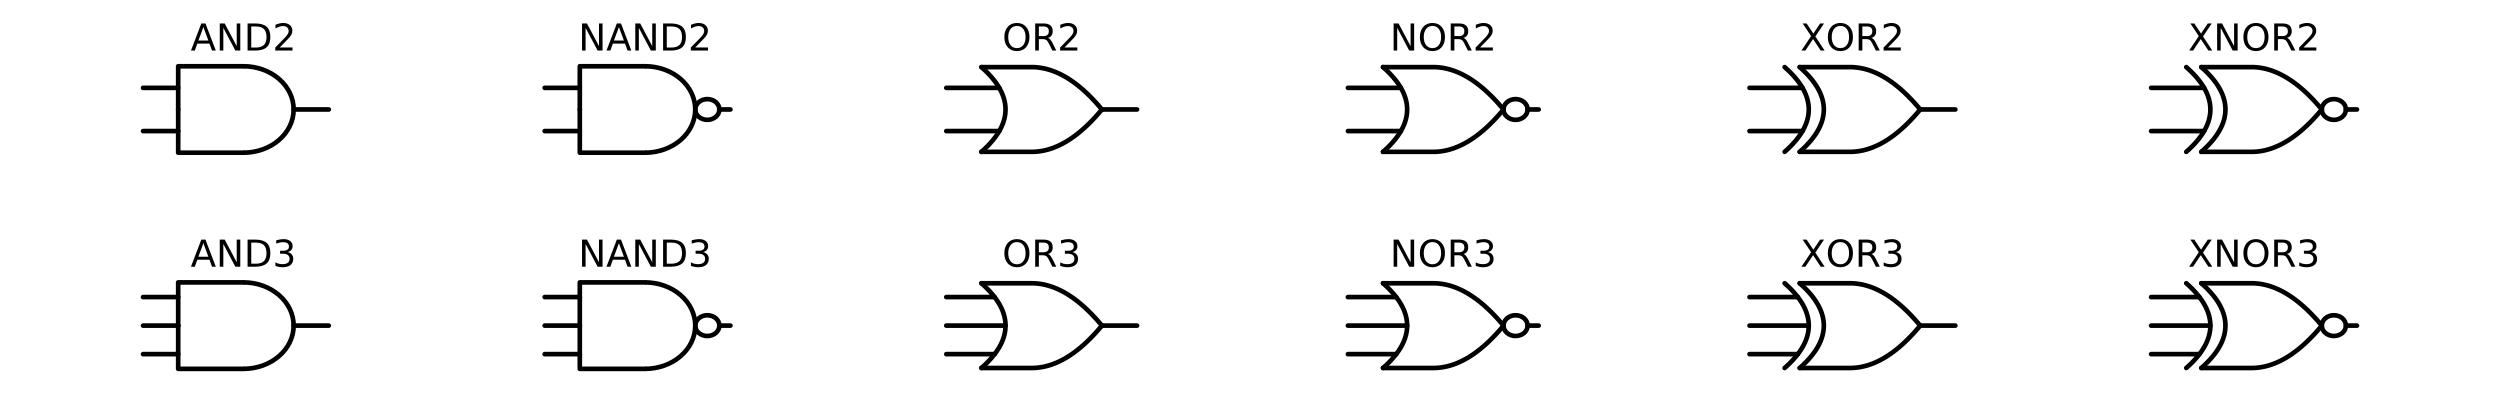<?xml version="1.0" encoding="utf-8" standalone="no"?>
<!DOCTYPE svg PUBLIC "-//W3C//DTD SVG 1.1//EN"
  "http://www.w3.org/Graphics/SVG/1.1/DTD/svg11.dtd">
<!-- Created with matplotlib (https://matplotlib.org/) -->
<svg height="133.899pt" version="1.1" viewBox="0 0 806.742 133.899" width="806.742pt" xmlns="http://www.w3.org/2000/svg" xmlns:xlink="http://www.w3.org/1999/xlink">
 <defs>
  <style type="text/css">
*{stroke-linecap:butt;stroke-linejoin:round;}
  </style>
 </defs>
 <g id="figure_1">
  <g id="patch_1">
   <path d="M 0 133.899 
L 806.742 133.899 
L 806.742 0 
L 0 0 
z
" style="fill:none;"/>
  </g>
  <g id="axes_1">
   <g id="patch_2">
    <path clip-path="url(#p6d4dd29d55)" d="M 78.561 49.277 
C 82.856 49.277 86.979 47.806 90.016 45.191 
C 93.053 42.576 94.761 39.025 94.761 35.327 
C 94.761 31.629 93.053 28.078 90.016 25.463 
C 86.979 22.848 82.856 21.377 78.561 21.377 
" style="fill:none;stroke:#000000;stroke-linejoin:miter;stroke-width:1.5;"/>
   </g>
   <g id="patch_3">
    <path clip-path="url(#p6d4dd29d55)" d="M 208.161 49.277 
C 212.456 49.277 216.579 47.806 219.616 45.191 
C 222.653 42.576 224.361 39.025 224.361 35.327 
C 224.361 31.629 222.653 28.078 219.616 25.463 
C 216.579 22.848 212.456 21.377 208.161 21.377 
" style="fill:none;stroke:#000000;stroke-linejoin:miter;stroke-width:1.5;"/>
   </g>
   <g id="patch_4">
    <path clip-path="url(#p6d4dd29d55)" d="M 78.561 119.027 
C 82.856 119.027 86.979 117.556 90.016 114.941 
C 93.053 112.326 94.761 108.775 94.761 105.077 
C 94.761 101.379 93.053 97.828 90.016 95.213 
C 86.979 92.598 82.856 91.127 78.561 91.127 
" style="fill:none;stroke:#000000;stroke-linejoin:miter;stroke-width:1.5;"/>
   </g>
   <g id="patch_5">
    <path clip-path="url(#p6d4dd29d55)" d="M 208.161 119.027 
C 212.456 119.027 216.579 117.556 219.616 114.941 
C 222.653 112.326 224.361 108.775 224.361 105.077 
C 224.361 101.379 222.653 97.828 219.616 95.213 
C 216.579 92.598 212.456 91.127 208.161 91.127 
" style="fill:none;stroke:#000000;stroke-linejoin:miter;stroke-width:1.5;"/>
   </g>
   <g id="line2d_1">
    <path clip-path="url(#p6d4dd29d55)" d="M 46.161 35.327 
M 94.761 35.327 
L 106.101 35.327 
" style="fill:none;stroke:#000000;stroke-linecap:round;stroke-width:1.5;"/>
   </g>
   <g id="line2d_2">
    <path clip-path="url(#p6d4dd29d55)" d="M 57.501 35.327 
L 57.501 49.277 
L 78.561 49.277 
" style="fill:none;stroke:#000000;stroke-linecap:round;stroke-width:1.5;"/>
   </g>
   <g id="line2d_3">
    <path clip-path="url(#p6d4dd29d55)" d="M 57.501 35.327 
L 57.501 21.377 
L 78.561 21.377 
" style="fill:none;stroke:#000000;stroke-linecap:round;stroke-width:1.5;"/>
   </g>
   <g id="line2d_4">
    <path clip-path="url(#p6d4dd29d55)" d="M 46.161 42.302 
L 57.501 42.302 
" style="fill:none;stroke:#000000;stroke-linecap:round;stroke-width:1.5;"/>
   </g>
   <g id="line2d_5">
    <path clip-path="url(#p6d4dd29d55)" d="M 46.161 28.352 
L 57.501 28.352 
" style="fill:none;stroke:#000000;stroke-linecap:round;stroke-width:1.5;"/>
   </g>
   <g id="line2d_6">
    <path clip-path="url(#p6d4dd29d55)" d="M 175.761 35.327 
M 232.137 35.327 
L 235.701 35.327 
" style="fill:none;stroke:#000000;stroke-linecap:round;stroke-width:1.5;"/>
   </g>
   <g id="line2d_7">
    <path clip-path="url(#p6d4dd29d55)" d="M 187.101 35.327 
L 187.101 49.277 
L 208.161 49.277 
" style="fill:none;stroke:#000000;stroke-linecap:round;stroke-width:1.5;"/>
   </g>
   <g id="line2d_8">
    <path clip-path="url(#p6d4dd29d55)" d="M 187.101 35.327 
L 187.101 21.377 
L 208.161 21.377 
" style="fill:none;stroke:#000000;stroke-linecap:round;stroke-width:1.5;"/>
   </g>
   <g id="line2d_9">
    <path clip-path="url(#p6d4dd29d55)" d="M 175.761 42.302 
L 187.101 42.302 
" style="fill:none;stroke:#000000;stroke-linecap:round;stroke-width:1.5;"/>
   </g>
   <g id="line2d_10">
    <path clip-path="url(#p6d4dd29d55)" d="M 175.761 28.352 
L 187.101 28.352 
" style="fill:none;stroke:#000000;stroke-linecap:round;stroke-width:1.5;"/>
   </g>
   <g id="line2d_11">
    <path clip-path="url(#p6d4dd29d55)" d="M 305.361 35.327 
M 355.581 35.327 
L 366.921 35.327 
" style="fill:none;stroke:#000000;stroke-linecap:round;stroke-width:1.5;"/>
   </g>
   <g id="line2d_12">
    <path clip-path="url(#p6d4dd29d55)" d="M 316.701 48.998 
L 332.901 48.998 
L 333.364 48.992 
L 333.827 48.975 
L 334.29 48.947 
L 334.752 48.907 
L 335.215 48.856 
L 335.678 48.793 
L 336.141 48.719 
L 336.604 48.633 
L 337.067 48.537 
L 337.53 48.428 
L 337.992 48.309 
L 338.455 48.178 
L 338.918 48.036 
L 339.381 47.882 
L 339.844 47.717 
L 340.307 47.54 
L 340.77 47.352 
L 341.232 47.153 
L 341.695 46.942 
L 342.158 46.72 
L 342.621 46.487 
L 343.084 46.242 
L 343.547 45.986 
L 344.01 45.718 
L 344.472 45.439 
L 344.935 45.149 
L 345.398 44.847 
L 345.861 44.534 
L 346.324 44.209 
L 346.787 43.873 
L 347.25 43.526 
L 347.712 43.167 
L 348.175 42.797 
L 348.638 42.416 
L 349.101 42.023 
L 349.564 41.619 
L 350.027 41.203 
L 350.49 40.776 
L 350.952 40.337 
L 351.415 39.888 
L 351.878 39.426 
L 352.341 38.954 
L 352.804 38.47 
L 353.267 37.975 
L 353.73 37.468 
L 354.192 36.95 
L 354.655 36.42 
L 355.118 35.879 
L 355.581 35.327 
" style="fill:none;stroke:#000000;stroke-linecap:round;stroke-width:1.5;"/>
   </g>
   <g id="line2d_13">
    <path clip-path="url(#p6d4dd29d55)" d="M 316.701 21.656 
L 332.901 21.656 
L 333.364 21.662 
L 333.827 21.679 
L 334.29 21.707 
L 334.752 21.747 
L 335.215 21.798 
L 335.678 21.861 
L 336.141 21.935 
L 336.604 22.02 
L 337.067 22.117 
L 337.53 22.225 
L 337.992 22.345 
L 338.455 22.476 
L 338.918 22.618 
L 339.381 22.772 
L 339.844 22.937 
L 340.307 23.114 
L 340.77 23.301 
L 341.232 23.501 
L 341.695 23.711 
L 342.158 23.933 
L 342.621 24.167 
L 343.084 24.412 
L 343.547 24.668 
L 344.01 24.936 
L 344.472 25.215 
L 344.935 25.505 
L 345.398 25.807 
L 345.861 26.12 
L 346.324 26.444 
L 346.787 26.78 
L 347.25 27.128 
L 347.712 27.486 
L 348.175 27.857 
L 348.638 28.238 
L 349.101 28.631 
L 349.564 29.035 
L 350.027 29.451 
L 350.49 29.878 
L 350.952 30.316 
L 351.415 30.766 
L 351.878 31.227 
L 352.341 31.7 
L 352.804 32.184 
L 353.267 32.679 
L 353.73 33.186 
L 354.192 33.704 
L 354.655 34.234 
L 355.118 34.775 
L 355.581 35.327 
" style="fill:none;stroke:#000000;stroke-linecap:round;stroke-width:1.5;"/>
   </g>
   <g id="line2d_14">
    <path clip-path="url(#p6d4dd29d55)" d="M 316.701 48.998 
L 317.323 48.44 
L 317.919 47.882 
L 318.489 47.324 
L 319.034 46.766 
L 319.552 46.208 
L 320.045 45.65 
L 320.511 45.092 
L 320.952 44.534 
L 321.367 43.976 
L 321.755 43.418 
L 322.118 42.86 
L 322.455 42.302 
L 322.766 41.744 
L 323.051 41.186 
L 323.311 40.628 
L 323.544 40.07 
L 323.751 39.512 
L 323.933 38.954 
L 324.088 38.396 
L 324.218 37.838 
L 324.321 37.28 
L 324.399 36.722 
L 324.451 36.164 
L 324.477 35.606 
L 324.477 35.048 
L 324.451 34.49 
L 324.399 33.932 
L 324.321 33.374 
L 324.218 32.816 
L 324.088 32.258 
L 323.933 31.7 
L 323.751 31.142 
L 323.544 30.584 
L 323.311 30.026 
L 323.051 29.468 
L 322.766 28.91 
L 322.455 28.352 
L 322.118 27.794 
L 321.755 27.236 
L 321.367 26.678 
L 320.952 26.12 
L 320.511 25.562 
L 320.045 25.004 
L 319.552 24.446 
L 319.034 23.888 
L 318.489 23.33 
L 317.919 22.772 
L 317.323 22.214 
L 316.701 21.656 
" style="fill:none;stroke:#000000;stroke-linecap:round;stroke-width:1.5;"/>
   </g>
   <g id="line2d_15">
    <path clip-path="url(#p6d4dd29d55)" d="M 305.361 42.302 
L 322.455 42.302 
" style="fill:none;stroke:#000000;stroke-linecap:round;stroke-width:1.5;"/>
   </g>
   <g id="line2d_16">
    <path clip-path="url(#p6d4dd29d55)" d="M 305.361 28.352 
L 322.455 28.352 
" style="fill:none;stroke:#000000;stroke-linecap:round;stroke-width:1.5;"/>
   </g>
   <g id="line2d_17">
    <path clip-path="url(#p6d4dd29d55)" d="M 434.961 35.327 
M 492.957 35.327 
L 496.521 35.327 
" style="fill:none;stroke:#000000;stroke-linecap:round;stroke-width:1.5;"/>
   </g>
   <g id="line2d_18">
    <path clip-path="url(#p6d4dd29d55)" d="M 446.301 48.998 
L 462.501 48.998 
L 462.964 48.992 
L 463.427 48.975 
L 463.89 48.947 
L 464.352 48.907 
L 464.815 48.856 
L 465.278 48.793 
L 465.741 48.719 
L 466.204 48.633 
L 466.667 48.537 
L 467.13 48.428 
L 467.592 48.309 
L 468.055 48.178 
L 468.518 48.036 
L 468.981 47.882 
L 469.444 47.717 
L 469.907 47.54 
L 470.37 47.352 
L 470.832 47.153 
L 471.295 46.942 
L 471.758 46.72 
L 472.221 46.487 
L 472.684 46.242 
L 473.147 45.986 
L 473.61 45.718 
L 474.072 45.439 
L 474.535 45.149 
L 474.998 44.847 
L 475.461 44.534 
L 475.924 44.209 
L 476.387 43.873 
L 476.85 43.526 
L 477.312 43.167 
L 477.775 42.797 
L 478.238 42.416 
L 478.701 42.023 
L 479.164 41.619 
L 479.627 41.203 
L 480.09 40.776 
L 480.552 40.337 
L 481.015 39.888 
L 481.478 39.426 
L 481.941 38.954 
L 482.404 38.47 
L 482.867 37.975 
L 483.33 37.468 
L 483.792 36.95 
L 484.255 36.42 
L 484.718 35.879 
L 485.181 35.327 
" style="fill:none;stroke:#000000;stroke-linecap:round;stroke-width:1.5;"/>
   </g>
   <g id="line2d_19">
    <path clip-path="url(#p6d4dd29d55)" d="M 446.301 21.656 
L 462.501 21.656 
L 462.964 21.662 
L 463.427 21.679 
L 463.89 21.707 
L 464.352 21.747 
L 464.815 21.798 
L 465.278 21.861 
L 465.741 21.935 
L 466.204 22.02 
L 466.667 22.117 
L 467.13 22.225 
L 467.592 22.345 
L 468.055 22.476 
L 468.518 22.618 
L 468.981 22.772 
L 469.444 22.937 
L 469.907 23.114 
L 470.37 23.301 
L 470.832 23.501 
L 471.295 23.711 
L 471.758 23.933 
L 472.221 24.167 
L 472.684 24.412 
L 473.147 24.668 
L 473.61 24.936 
L 474.072 25.215 
L 474.535 25.505 
L 474.998 25.807 
L 475.461 26.12 
L 475.924 26.444 
L 476.387 26.78 
L 476.85 27.128 
L 477.312 27.486 
L 477.775 27.857 
L 478.238 28.238 
L 478.701 28.631 
L 479.164 29.035 
L 479.627 29.451 
L 480.09 29.878 
L 480.552 30.316 
L 481.015 30.766 
L 481.478 31.227 
L 481.941 31.7 
L 482.404 32.184 
L 482.867 32.679 
L 483.33 33.186 
L 483.792 33.704 
L 484.255 34.234 
L 484.718 34.775 
L 485.181 35.327 
" style="fill:none;stroke:#000000;stroke-linecap:round;stroke-width:1.5;"/>
   </g>
   <g id="line2d_20">
    <path clip-path="url(#p6d4dd29d55)" d="M 446.301 48.998 
L 446.923 48.44 
L 447.519 47.882 
L 448.089 47.324 
L 448.634 46.766 
L 449.152 46.208 
L 449.645 45.65 
L 450.111 45.092 
L 450.552 44.534 
L 450.967 43.976 
L 451.355 43.418 
L 451.718 42.86 
L 452.055 42.302 
L 452.366 41.744 
L 452.651 41.186 
L 452.911 40.628 
L 453.144 40.07 
L 453.351 39.512 
L 453.533 38.954 
L 453.688 38.396 
L 453.818 37.838 
L 453.921 37.28 
L 453.999 36.722 
L 454.051 36.164 
L 454.077 35.606 
L 454.077 35.048 
L 454.051 34.49 
L 453.999 33.932 
L 453.921 33.374 
L 453.818 32.816 
L 453.688 32.258 
L 453.533 31.7 
L 453.351 31.142 
L 453.144 30.584 
L 452.911 30.026 
L 452.651 29.468 
L 452.366 28.91 
L 452.055 28.352 
L 451.718 27.794 
L 451.355 27.236 
L 450.967 26.678 
L 450.552 26.12 
L 450.111 25.562 
L 449.645 25.004 
L 449.152 24.446 
L 448.634 23.888 
L 448.089 23.33 
L 447.519 22.772 
L 446.923 22.214 
L 446.301 21.656 
" style="fill:none;stroke:#000000;stroke-linecap:round;stroke-width:1.5;"/>
   </g>
   <g id="line2d_21">
    <path clip-path="url(#p6d4dd29d55)" d="M 434.961 42.302 
L 452.055 42.302 
" style="fill:none;stroke:#000000;stroke-linecap:round;stroke-width:1.5;"/>
   </g>
   <g id="line2d_22">
    <path clip-path="url(#p6d4dd29d55)" d="M 434.961 28.352 
L 452.055 28.352 
" style="fill:none;stroke:#000000;stroke-linecap:round;stroke-width:1.5;"/>
   </g>
   <g id="line2d_23">
    <path clip-path="url(#p6d4dd29d55)" d="M 564.561 35.327 
M 619.641 35.327 
L 630.981 35.327 
" style="fill:none;stroke:#000000;stroke-linecap:round;stroke-width:1.5;"/>
   </g>
   <g id="line2d_24">
    <path clip-path="url(#p6d4dd29d55)" d="M 580.761 48.998 
L 596.961 48.998 
L 597.424 48.992 
L 597.887 48.975 
L 598.35 48.947 
L 598.812 48.907 
L 599.275 48.856 
L 599.738 48.793 
L 600.201 48.719 
L 600.664 48.633 
L 601.127 48.537 
L 601.59 48.428 
L 602.052 48.309 
L 602.515 48.178 
L 602.978 48.036 
L 603.441 47.882 
L 603.904 47.717 
L 604.367 47.54 
L 604.83 47.352 
L 605.292 47.153 
L 605.755 46.942 
L 606.218 46.72 
L 606.681 46.487 
L 607.144 46.242 
L 607.607 45.986 
L 608.07 45.718 
L 608.532 45.439 
L 608.995 45.149 
L 609.458 44.847 
L 609.921 44.534 
L 610.384 44.209 
L 610.847 43.873 
L 611.31 43.526 
L 611.772 43.167 
L 612.235 42.797 
L 612.698 42.416 
L 613.161 42.023 
L 613.624 41.619 
L 614.087 41.203 
L 614.55 40.776 
L 615.012 40.337 
L 615.475 39.888 
L 615.938 39.426 
L 616.401 38.954 
L 616.864 38.47 
L 617.327 37.975 
L 617.79 37.468 
L 618.252 36.95 
L 618.715 36.42 
L 619.178 35.879 
L 619.641 35.327 
" style="fill:none;stroke:#000000;stroke-linecap:round;stroke-width:1.5;"/>
   </g>
   <g id="line2d_25">
    <path clip-path="url(#p6d4dd29d55)" d="M 580.761 21.656 
L 596.961 21.656 
L 597.424 21.662 
L 597.887 21.679 
L 598.35 21.707 
L 598.812 21.747 
L 599.275 21.798 
L 599.738 21.861 
L 600.201 21.935 
L 600.664 22.02 
L 601.127 22.117 
L 601.59 22.225 
L 602.052 22.345 
L 602.515 22.476 
L 602.978 22.618 
L 603.441 22.772 
L 603.904 22.937 
L 604.367 23.114 
L 604.83 23.301 
L 605.292 23.501 
L 605.755 23.711 
L 606.218 23.933 
L 606.681 24.167 
L 607.144 24.412 
L 607.607 24.668 
L 608.07 24.936 
L 608.532 25.215 
L 608.995 25.505 
L 609.458 25.807 
L 609.921 26.12 
L 610.384 26.444 
L 610.847 26.78 
L 611.31 27.128 
L 611.772 27.486 
L 612.235 27.857 
L 612.698 28.238 
L 613.161 28.631 
L 613.624 29.035 
L 614.087 29.451 
L 614.55 29.878 
L 615.012 30.316 
L 615.475 30.766 
L 615.938 31.227 
L 616.401 31.7 
L 616.864 32.184 
L 617.327 32.679 
L 617.79 33.186 
L 618.252 33.704 
L 618.715 34.234 
L 619.178 34.775 
L 619.641 35.327 
" style="fill:none;stroke:#000000;stroke-linecap:round;stroke-width:1.5;"/>
   </g>
   <g id="line2d_26">
    <path clip-path="url(#p6d4dd29d55)" d="M 575.901 48.998 
L 576.523 48.44 
L 577.119 47.882 
L 577.689 47.324 
L 578.234 46.766 
L 578.752 46.208 
L 579.245 45.65 
L 579.711 45.092 
L 580.152 44.534 
L 580.567 43.976 
L 580.955 43.418 
L 581.318 42.86 
L 581.655 42.302 
L 581.966 41.744 
L 582.251 41.186 
L 582.511 40.628 
L 582.744 40.07 
L 582.951 39.512 
L 583.133 38.954 
L 583.288 38.396 
L 583.418 37.838 
L 583.521 37.28 
L 583.599 36.722 
L 583.651 36.164 
L 583.677 35.606 
L 583.677 35.048 
L 583.651 34.49 
L 583.599 33.932 
L 583.521 33.374 
L 583.418 32.816 
L 583.288 32.258 
L 583.133 31.7 
L 582.951 31.142 
L 582.744 30.584 
L 582.511 30.026 
L 582.251 29.468 
L 581.966 28.91 
L 581.655 28.352 
L 581.318 27.794 
L 580.955 27.236 
L 580.567 26.678 
L 580.152 26.12 
L 579.711 25.562 
L 579.245 25.004 
L 578.752 24.446 
L 578.234 23.888 
L 577.689 23.33 
L 577.119 22.772 
L 576.523 22.214 
L 575.901 21.656 
" style="fill:none;stroke:#000000;stroke-linecap:round;stroke-width:1.5;"/>
   </g>
   <g id="line2d_27">
    <path clip-path="url(#p6d4dd29d55)" d="M 580.761 48.998 
L 581.383 48.44 
L 581.979 47.882 
L 582.549 47.324 
L 583.094 46.766 
L 583.612 46.208 
L 584.105 45.65 
L 584.571 45.092 
L 585.012 44.534 
L 585.427 43.976 
L 585.815 43.418 
L 586.178 42.86 
L 586.515 42.302 
L 586.826 41.744 
L 587.111 41.186 
L 587.371 40.628 
L 587.604 40.07 
L 587.811 39.512 
L 587.993 38.954 
L 588.148 38.396 
L 588.278 37.838 
L 588.381 37.28 
L 588.459 36.722 
L 588.511 36.164 
L 588.537 35.606 
L 588.537 35.048 
L 588.511 34.49 
L 588.459 33.932 
L 588.381 33.374 
L 588.278 32.816 
L 588.148 32.258 
L 587.993 31.7 
L 587.811 31.142 
L 587.604 30.584 
L 587.371 30.026 
L 587.111 29.468 
L 586.826 28.91 
L 586.515 28.352 
L 586.178 27.794 
L 585.815 27.236 
L 585.427 26.678 
L 585.012 26.12 
L 584.571 25.562 
L 584.105 25.004 
L 583.612 24.446 
L 583.094 23.888 
L 582.549 23.33 
L 581.979 22.772 
L 581.383 22.214 
L 580.761 21.656 
" style="fill:none;stroke:#000000;stroke-linecap:round;stroke-width:1.5;"/>
   </g>
   <g id="line2d_28">
    <path clip-path="url(#p6d4dd29d55)" d="M 564.561 42.302 
L 581.655 42.302 
" style="fill:none;stroke:#000000;stroke-linecap:round;stroke-width:1.5;"/>
   </g>
   <g id="line2d_29">
    <path clip-path="url(#p6d4dd29d55)" d="M 564.561 28.352 
L 581.655 28.352 
" style="fill:none;stroke:#000000;stroke-linecap:round;stroke-width:1.5;"/>
   </g>
   <g id="line2d_30">
    <path clip-path="url(#p6d4dd29d55)" d="M 694.161 35.327 
M 757.017 35.327 
L 760.581 35.327 
" style="fill:none;stroke:#000000;stroke-linecap:round;stroke-width:1.5;"/>
   </g>
   <g id="line2d_31">
    <path clip-path="url(#p6d4dd29d55)" d="M 710.361 48.998 
L 726.561 48.998 
L 727.024 48.992 
L 727.487 48.975 
L 727.95 48.947 
L 728.412 48.907 
L 728.875 48.856 
L 729.338 48.793 
L 729.801 48.719 
L 730.264 48.633 
L 730.727 48.537 
L 731.19 48.428 
L 731.652 48.309 
L 732.115 48.178 
L 732.578 48.036 
L 733.041 47.882 
L 733.504 47.717 
L 733.967 47.54 
L 734.43 47.352 
L 734.892 47.153 
L 735.355 46.942 
L 735.818 46.72 
L 736.281 46.487 
L 736.744 46.242 
L 737.207 45.986 
L 737.67 45.718 
L 738.132 45.439 
L 738.595 45.149 
L 739.058 44.847 
L 739.521 44.534 
L 739.984 44.209 
L 740.447 43.873 
L 740.91 43.526 
L 741.372 43.167 
L 741.835 42.797 
L 742.298 42.416 
L 742.761 42.023 
L 743.224 41.619 
L 743.687 41.203 
L 744.15 40.776 
L 744.612 40.337 
L 745.075 39.888 
L 745.538 39.426 
L 746.001 38.954 
L 746.464 38.47 
L 746.927 37.975 
L 747.39 37.468 
L 747.852 36.95 
L 748.315 36.42 
L 748.778 35.879 
L 749.241 35.327 
" style="fill:none;stroke:#000000;stroke-linecap:round;stroke-width:1.5;"/>
   </g>
   <g id="line2d_32">
    <path clip-path="url(#p6d4dd29d55)" d="M 710.361 21.656 
L 726.561 21.656 
L 727.024 21.662 
L 727.487 21.679 
L 727.95 21.707 
L 728.412 21.747 
L 728.875 21.798 
L 729.338 21.861 
L 729.801 21.935 
L 730.264 22.02 
L 730.727 22.117 
L 731.19 22.225 
L 731.652 22.345 
L 732.115 22.476 
L 732.578 22.618 
L 733.041 22.772 
L 733.504 22.937 
L 733.967 23.114 
L 734.43 23.301 
L 734.892 23.501 
L 735.355 23.711 
L 735.818 23.933 
L 736.281 24.167 
L 736.744 24.412 
L 737.207 24.668 
L 737.67 24.936 
L 738.132 25.215 
L 738.595 25.505 
L 739.058 25.807 
L 739.521 26.12 
L 739.984 26.444 
L 740.447 26.78 
L 740.91 27.128 
L 741.372 27.486 
L 741.835 27.857 
L 742.298 28.238 
L 742.761 28.631 
L 743.224 29.035 
L 743.687 29.451 
L 744.15 29.878 
L 744.612 30.316 
L 745.075 30.766 
L 745.538 31.227 
L 746.001 31.7 
L 746.464 32.184 
L 746.927 32.679 
L 747.39 33.186 
L 747.852 33.704 
L 748.315 34.234 
L 748.778 34.775 
L 749.241 35.327 
" style="fill:none;stroke:#000000;stroke-linecap:round;stroke-width:1.5;"/>
   </g>
   <g id="line2d_33">
    <path clip-path="url(#p6d4dd29d55)" d="M 705.501 48.998 
L 706.123 48.44 
L 706.719 47.882 
L 707.289 47.324 
L 707.834 46.766 
L 708.352 46.208 
L 708.845 45.65 
L 709.311 45.092 
L 709.752 44.534 
L 710.167 43.976 
L 710.555 43.418 
L 710.918 42.86 
L 711.255 42.302 
L 711.566 41.744 
L 711.851 41.186 
L 712.111 40.628 
L 712.344 40.07 
L 712.551 39.512 
L 712.733 38.954 
L 712.888 38.396 
L 713.018 37.838 
L 713.121 37.28 
L 713.199 36.722 
L 713.251 36.164 
L 713.277 35.606 
L 713.277 35.048 
L 713.251 34.49 
L 713.199 33.932 
L 713.121 33.374 
L 713.018 32.816 
L 712.888 32.258 
L 712.733 31.7 
L 712.551 31.142 
L 712.344 30.584 
L 712.111 30.026 
L 711.851 29.468 
L 711.566 28.91 
L 711.255 28.352 
L 710.918 27.794 
L 710.555 27.236 
L 710.167 26.678 
L 709.752 26.12 
L 709.311 25.562 
L 708.845 25.004 
L 708.352 24.446 
L 707.834 23.888 
L 707.289 23.33 
L 706.719 22.772 
L 706.123 22.214 
L 705.501 21.656 
" style="fill:none;stroke:#000000;stroke-linecap:round;stroke-width:1.5;"/>
   </g>
   <g id="line2d_34">
    <path clip-path="url(#p6d4dd29d55)" d="M 710.361 48.998 
L 710.983 48.44 
L 711.579 47.882 
L 712.149 47.324 
L 712.694 46.766 
L 713.212 46.208 
L 713.705 45.65 
L 714.171 45.092 
L 714.612 44.534 
L 715.027 43.976 
L 715.415 43.418 
L 715.778 42.86 
L 716.115 42.302 
L 716.426 41.744 
L 716.711 41.186 
L 716.971 40.628 
L 717.204 40.07 
L 717.411 39.512 
L 717.593 38.954 
L 717.748 38.396 
L 717.878 37.838 
L 717.981 37.28 
L 718.059 36.722 
L 718.111 36.164 
L 718.137 35.606 
L 718.137 35.048 
L 718.111 34.49 
L 718.059 33.932 
L 717.981 33.374 
L 717.878 32.816 
L 717.748 32.258 
L 717.593 31.7 
L 717.411 31.142 
L 717.204 30.584 
L 716.971 30.026 
L 716.711 29.468 
L 716.426 28.91 
L 716.115 28.352 
L 715.778 27.794 
L 715.415 27.236 
L 715.027 26.678 
L 714.612 26.12 
L 714.171 25.562 
L 713.705 25.004 
L 713.212 24.446 
L 712.694 23.888 
L 712.149 23.33 
L 711.579 22.772 
L 710.983 22.214 
L 710.361 21.656 
" style="fill:none;stroke:#000000;stroke-linecap:round;stroke-width:1.5;"/>
   </g>
   <g id="line2d_35">
    <path clip-path="url(#p6d4dd29d55)" d="M 694.161 42.302 
L 711.255 42.302 
" style="fill:none;stroke:#000000;stroke-linecap:round;stroke-width:1.5;"/>
   </g>
   <g id="line2d_36">
    <path clip-path="url(#p6d4dd29d55)" d="M 694.161 28.352 
L 711.255 28.352 
" style="fill:none;stroke:#000000;stroke-linecap:round;stroke-width:1.5;"/>
   </g>
   <g id="line2d_37">
    <path clip-path="url(#p6d4dd29d55)" d="M 46.161 105.077 
M 94.761 105.077 
L 106.101 105.077 
" style="fill:none;stroke:#000000;stroke-linecap:round;stroke-width:1.5;"/>
   </g>
   <g id="line2d_38">
    <path clip-path="url(#p6d4dd29d55)" d="M 57.501 105.077 
L 57.501 119.027 
L 78.561 119.027 
" style="fill:none;stroke:#000000;stroke-linecap:round;stroke-width:1.5;"/>
   </g>
   <g id="line2d_39">
    <path clip-path="url(#p6d4dd29d55)" d="M 57.501 105.077 
L 57.501 91.127 
L 78.561 91.127 
" style="fill:none;stroke:#000000;stroke-linecap:round;stroke-width:1.5;"/>
   </g>
   <g id="line2d_40">
    <path clip-path="url(#p6d4dd29d55)" d="M 46.161 114.284 
L 57.501 114.284 
" style="fill:none;stroke:#000000;stroke-linecap:round;stroke-width:1.5;"/>
   </g>
   <g id="line2d_41">
    <path clip-path="url(#p6d4dd29d55)" d="M 46.161 105.077 
L 57.501 105.077 
" style="fill:none;stroke:#000000;stroke-linecap:round;stroke-width:1.5;"/>
   </g>
   <g id="line2d_42">
    <path clip-path="url(#p6d4dd29d55)" d="M 46.161 95.87 
L 57.501 95.87 
" style="fill:none;stroke:#000000;stroke-linecap:round;stroke-width:1.5;"/>
   </g>
   <g id="line2d_43">
    <path clip-path="url(#p6d4dd29d55)" d="M 175.761 105.077 
M 232.137 105.077 
L 235.701 105.077 
" style="fill:none;stroke:#000000;stroke-linecap:round;stroke-width:1.5;"/>
   </g>
   <g id="line2d_44">
    <path clip-path="url(#p6d4dd29d55)" d="M 187.101 105.077 
L 187.101 119.027 
L 208.161 119.027 
" style="fill:none;stroke:#000000;stroke-linecap:round;stroke-width:1.5;"/>
   </g>
   <g id="line2d_45">
    <path clip-path="url(#p6d4dd29d55)" d="M 187.101 105.077 
L 187.101 91.127 
L 208.161 91.127 
" style="fill:none;stroke:#000000;stroke-linecap:round;stroke-width:1.5;"/>
   </g>
   <g id="line2d_46">
    <path clip-path="url(#p6d4dd29d55)" d="M 175.761 114.284 
L 187.101 114.284 
" style="fill:none;stroke:#000000;stroke-linecap:round;stroke-width:1.5;"/>
   </g>
   <g id="line2d_47">
    <path clip-path="url(#p6d4dd29d55)" d="M 175.761 105.077 
L 187.101 105.077 
" style="fill:none;stroke:#000000;stroke-linecap:round;stroke-width:1.5;"/>
   </g>
   <g id="line2d_48">
    <path clip-path="url(#p6d4dd29d55)" d="M 175.761 95.87 
L 187.101 95.87 
" style="fill:none;stroke:#000000;stroke-linecap:round;stroke-width:1.5;"/>
   </g>
   <g id="line2d_49">
    <path clip-path="url(#p6d4dd29d55)" d="M 305.361 105.077 
M 355.581 105.077 
L 366.921 105.077 
" style="fill:none;stroke:#000000;stroke-linecap:round;stroke-width:1.5;"/>
   </g>
   <g id="line2d_50">
    <path clip-path="url(#p6d4dd29d55)" d="M 316.701 118.748 
L 332.901 118.748 
L 333.364 118.742 
L 333.827 118.725 
L 334.29 118.697 
L 334.752 118.657 
L 335.215 118.606 
L 335.678 118.543 
L 336.141 118.469 
L 336.604 118.383 
L 337.067 118.287 
L 337.53 118.178 
L 337.992 118.059 
L 338.455 117.928 
L 338.918 117.786 
L 339.381 117.632 
L 339.844 117.467 
L 340.307 117.29 
L 340.77 117.102 
L 341.232 116.903 
L 341.695 116.692 
L 342.158 116.47 
L 342.621 116.237 
L 343.084 115.992 
L 343.547 115.736 
L 344.01 115.468 
L 344.472 115.189 
L 344.935 114.899 
L 345.398 114.597 
L 345.861 114.284 
L 346.324 113.959 
L 346.787 113.623 
L 347.25 113.276 
L 347.712 112.917 
L 348.175 112.547 
L 348.638 112.166 
L 349.101 111.773 
L 349.564 111.369 
L 350.027 110.953 
L 350.49 110.526 
L 350.952 110.087 
L 351.415 109.638 
L 351.878 109.176 
L 352.341 108.704 
L 352.804 108.22 
L 353.267 107.725 
L 353.73 107.218 
L 354.192 106.7 
L 354.655 106.17 
L 355.118 105.629 
L 355.581 105.077 
" style="fill:none;stroke:#000000;stroke-linecap:round;stroke-width:1.5;"/>
   </g>
   <g id="line2d_51">
    <path clip-path="url(#p6d4dd29d55)" d="M 316.701 91.406 
L 332.901 91.406 
L 333.364 91.412 
L 333.827 91.429 
L 334.29 91.457 
L 334.752 91.497 
L 335.215 91.548 
L 335.678 91.611 
L 336.141 91.685 
L 336.604 91.77 
L 337.067 91.867 
L 337.53 91.975 
L 337.992 92.095 
L 338.455 92.226 
L 338.918 92.368 
L 339.381 92.522 
L 339.844 92.687 
L 340.307 92.864 
L 340.77 93.051 
L 341.232 93.251 
L 341.695 93.461 
L 342.158 93.683 
L 342.621 93.917 
L 343.084 94.162 
L 343.547 94.418 
L 344.01 94.686 
L 344.472 94.965 
L 344.935 95.255 
L 345.398 95.557 
L 345.861 95.87 
L 346.324 96.194 
L 346.787 96.53 
L 347.25 96.878 
L 347.712 97.236 
L 348.175 97.607 
L 348.638 97.988 
L 349.101 98.381 
L 349.564 98.785 
L 350.027 99.201 
L 350.49 99.628 
L 350.952 100.066 
L 351.415 100.516 
L 351.878 100.977 
L 352.341 101.45 
L 352.804 101.934 
L 353.267 102.429 
L 353.73 102.936 
L 354.192 103.454 
L 354.655 103.984 
L 355.118 104.525 
L 355.581 105.077 
" style="fill:none;stroke:#000000;stroke-linecap:round;stroke-width:1.5;"/>
   </g>
   <g id="line2d_52">
    <path clip-path="url(#p6d4dd29d55)" d="M 316.701 118.748 
L 317.323 118.19 
L 317.919 117.632 
L 318.489 117.074 
L 319.034 116.516 
L 319.552 115.958 
L 320.045 115.4 
L 320.511 114.842 
L 320.952 114.284 
L 321.367 113.726 
L 321.755 113.168 
L 322.118 112.61 
L 322.455 112.052 
L 322.766 111.494 
L 323.051 110.936 
L 323.311 110.378 
L 323.544 109.82 
L 323.751 109.262 
L 323.933 108.704 
L 324.088 108.146 
L 324.218 107.588 
L 324.321 107.03 
L 324.399 106.472 
L 324.451 105.914 
L 324.477 105.356 
L 324.477 104.798 
L 324.451 104.24 
L 324.399 103.682 
L 324.321 103.124 
L 324.218 102.566 
L 324.088 102.008 
L 323.933 101.45 
L 323.751 100.892 
L 323.544 100.334 
L 323.311 99.776 
L 323.051 99.218 
L 322.766 98.66 
L 322.455 98.102 
L 322.118 97.544 
L 321.755 96.986 
L 321.367 96.428 
L 320.952 95.87 
L 320.511 95.312 
L 320.045 94.754 
L 319.552 94.196 
L 319.034 93.638 
L 318.489 93.08 
L 317.919 92.522 
L 317.323 91.964 
L 316.701 91.406 
" style="fill:none;stroke:#000000;stroke-linecap:round;stroke-width:1.5;"/>
   </g>
   <g id="line2d_53">
    <path clip-path="url(#p6d4dd29d55)" d="M 305.361 114.284 
L 320.952 114.284 
" style="fill:none;stroke:#000000;stroke-linecap:round;stroke-width:1.5;"/>
   </g>
   <g id="line2d_54">
    <path clip-path="url(#p6d4dd29d55)" d="M 305.361 105.077 
L 324.48 105.077 
" style="fill:none;stroke:#000000;stroke-linecap:round;stroke-width:1.5;"/>
   </g>
   <g id="line2d_55">
    <path clip-path="url(#p6d4dd29d55)" d="M 305.361 95.87 
L 320.952 95.87 
" style="fill:none;stroke:#000000;stroke-linecap:round;stroke-width:1.5;"/>
   </g>
   <g id="line2d_56">
    <path clip-path="url(#p6d4dd29d55)" d="M 434.961 105.077 
M 492.957 105.077 
L 496.521 105.077 
" style="fill:none;stroke:#000000;stroke-linecap:round;stroke-width:1.5;"/>
   </g>
   <g id="line2d_57">
    <path clip-path="url(#p6d4dd29d55)" d="M 446.301 118.748 
L 462.501 118.748 
L 462.964 118.742 
L 463.427 118.725 
L 463.89 118.697 
L 464.352 118.657 
L 464.815 118.606 
L 465.278 118.543 
L 465.741 118.469 
L 466.204 118.383 
L 466.667 118.287 
L 467.13 118.178 
L 467.592 118.059 
L 468.055 117.928 
L 468.518 117.786 
L 468.981 117.632 
L 469.444 117.467 
L 469.907 117.29 
L 470.37 117.102 
L 470.832 116.903 
L 471.295 116.692 
L 471.758 116.47 
L 472.221 116.237 
L 472.684 115.992 
L 473.147 115.736 
L 473.61 115.468 
L 474.072 115.189 
L 474.535 114.899 
L 474.998 114.597 
L 475.461 114.284 
L 475.924 113.959 
L 476.387 113.623 
L 476.85 113.276 
L 477.312 112.917 
L 477.775 112.547 
L 478.238 112.166 
L 478.701 111.773 
L 479.164 111.369 
L 479.627 110.953 
L 480.09 110.526 
L 480.552 110.087 
L 481.015 109.638 
L 481.478 109.176 
L 481.941 108.704 
L 482.404 108.22 
L 482.867 107.725 
L 483.33 107.218 
L 483.792 106.7 
L 484.255 106.17 
L 484.718 105.629 
L 485.181 105.077 
" style="fill:none;stroke:#000000;stroke-linecap:round;stroke-width:1.5;"/>
   </g>
   <g id="line2d_58">
    <path clip-path="url(#p6d4dd29d55)" d="M 446.301 91.406 
L 462.501 91.406 
L 462.964 91.412 
L 463.427 91.429 
L 463.89 91.457 
L 464.352 91.497 
L 464.815 91.548 
L 465.278 91.611 
L 465.741 91.685 
L 466.204 91.77 
L 466.667 91.867 
L 467.13 91.975 
L 467.592 92.095 
L 468.055 92.226 
L 468.518 92.368 
L 468.981 92.522 
L 469.444 92.687 
L 469.907 92.864 
L 470.37 93.051 
L 470.832 93.251 
L 471.295 93.461 
L 471.758 93.683 
L 472.221 93.917 
L 472.684 94.162 
L 473.147 94.418 
L 473.61 94.686 
L 474.072 94.965 
L 474.535 95.255 
L 474.998 95.557 
L 475.461 95.87 
L 475.924 96.194 
L 476.387 96.53 
L 476.85 96.878 
L 477.312 97.236 
L 477.775 97.607 
L 478.238 97.988 
L 478.701 98.381 
L 479.164 98.785 
L 479.627 99.201 
L 480.09 99.628 
L 480.552 100.066 
L 481.015 100.516 
L 481.478 100.977 
L 481.941 101.45 
L 482.404 101.934 
L 482.867 102.429 
L 483.33 102.936 
L 483.792 103.454 
L 484.255 103.984 
L 484.718 104.525 
L 485.181 105.077 
" style="fill:none;stroke:#000000;stroke-linecap:round;stroke-width:1.5;"/>
   </g>
   <g id="line2d_59">
    <path clip-path="url(#p6d4dd29d55)" d="M 446.301 118.748 
L 446.923 118.19 
L 447.519 117.632 
L 448.089 117.074 
L 448.634 116.516 
L 449.152 115.958 
L 449.645 115.4 
L 450.111 114.842 
L 450.552 114.284 
L 450.967 113.726 
L 451.355 113.168 
L 451.718 112.61 
L 452.055 112.052 
L 452.366 111.494 
L 452.651 110.936 
L 452.911 110.378 
L 453.144 109.82 
L 453.351 109.262 
L 453.533 108.704 
L 453.688 108.146 
L 453.818 107.588 
L 453.921 107.03 
L 453.999 106.472 
L 454.051 105.914 
L 454.077 105.356 
L 454.077 104.798 
L 454.051 104.24 
L 453.999 103.682 
L 453.921 103.124 
L 453.818 102.566 
L 453.688 102.008 
L 453.533 101.45 
L 453.351 100.892 
L 453.144 100.334 
L 452.911 99.776 
L 452.651 99.218 
L 452.366 98.66 
L 452.055 98.102 
L 451.718 97.544 
L 451.355 96.986 
L 450.967 96.428 
L 450.552 95.87 
L 450.111 95.312 
L 449.645 94.754 
L 449.152 94.196 
L 448.634 93.638 
L 448.089 93.08 
L 447.519 92.522 
L 446.923 91.964 
L 446.301 91.406 
" style="fill:none;stroke:#000000;stroke-linecap:round;stroke-width:1.5;"/>
   </g>
   <g id="line2d_60">
    <path clip-path="url(#p6d4dd29d55)" d="M 434.961 114.284 
L 450.552 114.284 
" style="fill:none;stroke:#000000;stroke-linecap:round;stroke-width:1.5;"/>
   </g>
   <g id="line2d_61">
    <path clip-path="url(#p6d4dd29d55)" d="M 434.961 105.077 
L 454.08 105.077 
" style="fill:none;stroke:#000000;stroke-linecap:round;stroke-width:1.5;"/>
   </g>
   <g id="line2d_62">
    <path clip-path="url(#p6d4dd29d55)" d="M 434.961 95.87 
L 450.552 95.87 
" style="fill:none;stroke:#000000;stroke-linecap:round;stroke-width:1.5;"/>
   </g>
   <g id="line2d_63">
    <path clip-path="url(#p6d4dd29d55)" d="M 564.561 105.077 
M 619.641 105.077 
L 630.981 105.077 
" style="fill:none;stroke:#000000;stroke-linecap:round;stroke-width:1.5;"/>
   </g>
   <g id="line2d_64">
    <path clip-path="url(#p6d4dd29d55)" d="M 580.761 118.748 
L 596.961 118.748 
L 597.424 118.742 
L 597.887 118.725 
L 598.35 118.697 
L 598.812 118.657 
L 599.275 118.606 
L 599.738 118.543 
L 600.201 118.469 
L 600.664 118.383 
L 601.127 118.287 
L 601.59 118.178 
L 602.052 118.059 
L 602.515 117.928 
L 602.978 117.786 
L 603.441 117.632 
L 603.904 117.467 
L 604.367 117.29 
L 604.83 117.102 
L 605.292 116.903 
L 605.755 116.692 
L 606.218 116.47 
L 606.681 116.237 
L 607.144 115.992 
L 607.607 115.736 
L 608.07 115.468 
L 608.532 115.189 
L 608.995 114.899 
L 609.458 114.597 
L 609.921 114.284 
L 610.384 113.959 
L 610.847 113.623 
L 611.31 113.276 
L 611.772 112.917 
L 612.235 112.547 
L 612.698 112.166 
L 613.161 111.773 
L 613.624 111.369 
L 614.087 110.953 
L 614.55 110.526 
L 615.012 110.087 
L 615.475 109.638 
L 615.938 109.176 
L 616.401 108.704 
L 616.864 108.22 
L 617.327 107.725 
L 617.79 107.218 
L 618.252 106.7 
L 618.715 106.17 
L 619.178 105.629 
L 619.641 105.077 
" style="fill:none;stroke:#000000;stroke-linecap:round;stroke-width:1.5;"/>
   </g>
   <g id="line2d_65">
    <path clip-path="url(#p6d4dd29d55)" d="M 580.761 91.406 
L 596.961 91.406 
L 597.424 91.412 
L 597.887 91.429 
L 598.35 91.457 
L 598.812 91.497 
L 599.275 91.548 
L 599.738 91.611 
L 600.201 91.685 
L 600.664 91.77 
L 601.127 91.867 
L 601.59 91.975 
L 602.052 92.095 
L 602.515 92.226 
L 602.978 92.368 
L 603.441 92.522 
L 603.904 92.687 
L 604.367 92.864 
L 604.83 93.051 
L 605.292 93.251 
L 605.755 93.461 
L 606.218 93.683 
L 606.681 93.917 
L 607.144 94.162 
L 607.607 94.418 
L 608.07 94.686 
L 608.532 94.965 
L 608.995 95.255 
L 609.458 95.557 
L 609.921 95.87 
L 610.384 96.194 
L 610.847 96.53 
L 611.31 96.878 
L 611.772 97.236 
L 612.235 97.607 
L 612.698 97.988 
L 613.161 98.381 
L 613.624 98.785 
L 614.087 99.201 
L 614.55 99.628 
L 615.012 100.066 
L 615.475 100.516 
L 615.938 100.977 
L 616.401 101.45 
L 616.864 101.934 
L 617.327 102.429 
L 617.79 102.936 
L 618.252 103.454 
L 618.715 103.984 
L 619.178 104.525 
L 619.641 105.077 
" style="fill:none;stroke:#000000;stroke-linecap:round;stroke-width:1.5;"/>
   </g>
   <g id="line2d_66">
    <path clip-path="url(#p6d4dd29d55)" d="M 575.901 118.748 
L 576.523 118.19 
L 577.119 117.632 
L 577.689 117.074 
L 578.234 116.516 
L 578.752 115.958 
L 579.245 115.4 
L 579.711 114.842 
L 580.152 114.284 
L 580.567 113.726 
L 580.955 113.168 
L 581.318 112.61 
L 581.655 112.052 
L 581.966 111.494 
L 582.251 110.936 
L 582.511 110.378 
L 582.744 109.82 
L 582.951 109.262 
L 583.133 108.704 
L 583.288 108.146 
L 583.418 107.588 
L 583.521 107.03 
L 583.599 106.472 
L 583.651 105.914 
L 583.677 105.356 
L 583.677 104.798 
L 583.651 104.24 
L 583.599 103.682 
L 583.521 103.124 
L 583.418 102.566 
L 583.288 102.008 
L 583.133 101.45 
L 582.951 100.892 
L 582.744 100.334 
L 582.511 99.776 
L 582.251 99.218 
L 581.966 98.66 
L 581.655 98.102 
L 581.318 97.544 
L 580.955 96.986 
L 580.567 96.428 
L 580.152 95.87 
L 579.711 95.312 
L 579.245 94.754 
L 578.752 94.196 
L 578.234 93.638 
L 577.689 93.08 
L 577.119 92.522 
L 576.523 91.964 
L 575.901 91.406 
" style="fill:none;stroke:#000000;stroke-linecap:round;stroke-width:1.5;"/>
   </g>
   <g id="line2d_67">
    <path clip-path="url(#p6d4dd29d55)" d="M 580.761 118.748 
L 581.383 118.19 
L 581.979 117.632 
L 582.549 117.074 
L 583.094 116.516 
L 583.612 115.958 
L 584.105 115.4 
L 584.571 114.842 
L 585.012 114.284 
L 585.427 113.726 
L 585.815 113.168 
L 586.178 112.61 
L 586.515 112.052 
L 586.826 111.494 
L 587.111 110.936 
L 587.371 110.378 
L 587.604 109.82 
L 587.811 109.262 
L 587.993 108.704 
L 588.148 108.146 
L 588.278 107.588 
L 588.381 107.03 
L 588.459 106.472 
L 588.511 105.914 
L 588.537 105.356 
L 588.537 104.798 
L 588.511 104.24 
L 588.459 103.682 
L 588.381 103.124 
L 588.278 102.566 
L 588.148 102.008 
L 587.993 101.45 
L 587.811 100.892 
L 587.604 100.334 
L 587.371 99.776 
L 587.111 99.218 
L 586.826 98.66 
L 586.515 98.102 
L 586.178 97.544 
L 585.815 96.986 
L 585.427 96.428 
L 585.012 95.87 
L 584.571 95.312 
L 584.105 94.754 
L 583.612 94.196 
L 583.094 93.638 
L 582.549 93.08 
L 581.979 92.522 
L 581.383 91.964 
L 580.761 91.406 
" style="fill:none;stroke:#000000;stroke-linecap:round;stroke-width:1.5;"/>
   </g>
   <g id="line2d_68">
    <path clip-path="url(#p6d4dd29d55)" d="M 564.561 114.284 
L 580.152 114.284 
" style="fill:none;stroke:#000000;stroke-linecap:round;stroke-width:1.5;"/>
   </g>
   <g id="line2d_69">
    <path clip-path="url(#p6d4dd29d55)" d="M 564.561 105.077 
L 583.68 105.077 
" style="fill:none;stroke:#000000;stroke-linecap:round;stroke-width:1.5;"/>
   </g>
   <g id="line2d_70">
    <path clip-path="url(#p6d4dd29d55)" d="M 564.561 95.87 
L 580.152 95.87 
" style="fill:none;stroke:#000000;stroke-linecap:round;stroke-width:1.5;"/>
   </g>
   <g id="line2d_71">
    <path clip-path="url(#p6d4dd29d55)" d="M 694.161 105.077 
M 757.017 105.077 
L 760.581 105.077 
" style="fill:none;stroke:#000000;stroke-linecap:round;stroke-width:1.5;"/>
   </g>
   <g id="line2d_72">
    <path clip-path="url(#p6d4dd29d55)" d="M 710.361 118.748 
L 726.561 118.748 
L 727.024 118.742 
L 727.487 118.725 
L 727.95 118.697 
L 728.412 118.657 
L 728.875 118.606 
L 729.338 118.543 
L 729.801 118.469 
L 730.264 118.383 
L 730.727 118.287 
L 731.19 118.178 
L 731.652 118.059 
L 732.115 117.928 
L 732.578 117.786 
L 733.041 117.632 
L 733.504 117.467 
L 733.967 117.29 
L 734.43 117.102 
L 734.892 116.903 
L 735.355 116.692 
L 735.818 116.47 
L 736.281 116.237 
L 736.744 115.992 
L 737.207 115.736 
L 737.67 115.468 
L 738.132 115.189 
L 738.595 114.899 
L 739.058 114.597 
L 739.521 114.284 
L 739.984 113.959 
L 740.447 113.623 
L 740.91 113.276 
L 741.372 112.917 
L 741.835 112.547 
L 742.298 112.166 
L 742.761 111.773 
L 743.224 111.369 
L 743.687 110.953 
L 744.15 110.526 
L 744.612 110.087 
L 745.075 109.638 
L 745.538 109.176 
L 746.001 108.704 
L 746.464 108.22 
L 746.927 107.725 
L 747.39 107.218 
L 747.852 106.7 
L 748.315 106.17 
L 748.778 105.629 
L 749.241 105.077 
" style="fill:none;stroke:#000000;stroke-linecap:round;stroke-width:1.5;"/>
   </g>
   <g id="line2d_73">
    <path clip-path="url(#p6d4dd29d55)" d="M 710.361 91.406 
L 726.561 91.406 
L 727.024 91.412 
L 727.487 91.429 
L 727.95 91.457 
L 728.412 91.497 
L 728.875 91.548 
L 729.338 91.611 
L 729.801 91.685 
L 730.264 91.77 
L 730.727 91.867 
L 731.19 91.975 
L 731.652 92.095 
L 732.115 92.226 
L 732.578 92.368 
L 733.041 92.522 
L 733.504 92.687 
L 733.967 92.864 
L 734.43 93.051 
L 734.892 93.251 
L 735.355 93.461 
L 735.818 93.683 
L 736.281 93.917 
L 736.744 94.162 
L 737.207 94.418 
L 737.67 94.686 
L 738.132 94.965 
L 738.595 95.255 
L 739.058 95.557 
L 739.521 95.87 
L 739.984 96.194 
L 740.447 96.53 
L 740.91 96.878 
L 741.372 97.236 
L 741.835 97.607 
L 742.298 97.988 
L 742.761 98.381 
L 743.224 98.785 
L 743.687 99.201 
L 744.15 99.628 
L 744.612 100.066 
L 745.075 100.516 
L 745.538 100.977 
L 746.001 101.45 
L 746.464 101.934 
L 746.927 102.429 
L 747.39 102.936 
L 747.852 103.454 
L 748.315 103.984 
L 748.778 104.525 
L 749.241 105.077 
" style="fill:none;stroke:#000000;stroke-linecap:round;stroke-width:1.5;"/>
   </g>
   <g id="line2d_74">
    <path clip-path="url(#p6d4dd29d55)" d="M 705.501 118.748 
L 706.123 118.19 
L 706.719 117.632 
L 707.289 117.074 
L 707.834 116.516 
L 708.352 115.958 
L 708.845 115.4 
L 709.311 114.842 
L 709.752 114.284 
L 710.167 113.726 
L 710.555 113.168 
L 710.918 112.61 
L 711.255 112.052 
L 711.566 111.494 
L 711.851 110.936 
L 712.111 110.378 
L 712.344 109.82 
L 712.551 109.262 
L 712.733 108.704 
L 712.888 108.146 
L 713.018 107.588 
L 713.121 107.03 
L 713.199 106.472 
L 713.251 105.914 
L 713.277 105.356 
L 713.277 104.798 
L 713.251 104.24 
L 713.199 103.682 
L 713.121 103.124 
L 713.018 102.566 
L 712.888 102.008 
L 712.733 101.45 
L 712.551 100.892 
L 712.344 100.334 
L 712.111 99.776 
L 711.851 99.218 
L 711.566 98.66 
L 711.255 98.102 
L 710.918 97.544 
L 710.555 96.986 
L 710.167 96.428 
L 709.752 95.87 
L 709.311 95.312 
L 708.845 94.754 
L 708.352 94.196 
L 707.834 93.638 
L 707.289 93.08 
L 706.719 92.522 
L 706.123 91.964 
L 705.501 91.406 
" style="fill:none;stroke:#000000;stroke-linecap:round;stroke-width:1.5;"/>
   </g>
   <g id="line2d_75">
    <path clip-path="url(#p6d4dd29d55)" d="M 710.361 118.748 
L 710.983 118.19 
L 711.579 117.632 
L 712.149 117.074 
L 712.694 116.516 
L 713.212 115.958 
L 713.705 115.4 
L 714.171 114.842 
L 714.612 114.284 
L 715.027 113.726 
L 715.415 113.168 
L 715.778 112.61 
L 716.115 112.052 
L 716.426 111.494 
L 716.711 110.936 
L 716.971 110.378 
L 717.204 109.82 
L 717.411 109.262 
L 717.593 108.704 
L 717.748 108.146 
L 717.878 107.588 
L 717.981 107.03 
L 718.059 106.472 
L 718.111 105.914 
L 718.137 105.356 
L 718.137 104.798 
L 718.111 104.24 
L 718.059 103.682 
L 717.981 103.124 
L 717.878 102.566 
L 717.748 102.008 
L 717.593 101.45 
L 717.411 100.892 
L 717.204 100.334 
L 716.971 99.776 
L 716.711 99.218 
L 716.426 98.66 
L 716.115 98.102 
L 715.778 97.544 
L 715.415 96.986 
L 715.027 96.428 
L 714.612 95.87 
L 714.171 95.312 
L 713.705 94.754 
L 713.212 94.196 
L 712.694 93.638 
L 712.149 93.08 
L 711.579 92.522 
L 710.983 91.964 
L 710.361 91.406 
" style="fill:none;stroke:#000000;stroke-linecap:round;stroke-width:1.5;"/>
   </g>
   <g id="line2d_76">
    <path clip-path="url(#p6d4dd29d55)" d="M 694.161 114.284 
L 709.752 114.284 
" style="fill:none;stroke:#000000;stroke-linecap:round;stroke-width:1.5;"/>
   </g>
   <g id="line2d_77">
    <path clip-path="url(#p6d4dd29d55)" d="M 694.161 105.077 
L 713.28 105.077 
" style="fill:none;stroke:#000000;stroke-linecap:round;stroke-width:1.5;"/>
   </g>
   <g id="line2d_78">
    <path clip-path="url(#p6d4dd29d55)" d="M 694.161 95.87 
L 709.752 95.87 
" style="fill:none;stroke:#000000;stroke-linecap:round;stroke-width:1.5;"/>
   </g>
   <g id="patch_6">
    <path clip-path="url(#p6d4dd29d55)" d="M 228.249 38.675 
C 229.28 38.675 230.269 38.322 230.998 37.694 
C 231.727 37.066 232.137 36.215 232.137 35.327 
C 232.137 34.439 231.727 33.587 230.998 32.959 
C 230.269 32.332 229.28 31.979 228.249 31.979 
C 227.218 31.979 226.229 32.332 225.5 32.959 
C 224.771 33.587 224.361 34.439 224.361 35.327 
C 224.361 36.215 224.771 37.066 225.5 37.694 
C 226.229 38.322 227.218 38.675 228.249 38.675 
z
" style="fill:none;stroke:#000000;stroke-linejoin:miter;stroke-width:1.5;"/>
   </g>
   <g id="patch_7">
    <path clip-path="url(#p6d4dd29d55)" d="M 489.069 38.675 
C 490.1 38.675 491.089 38.322 491.818 37.694 
C 492.547 37.066 492.957 36.215 492.957 35.327 
C 492.957 34.439 492.547 33.587 491.818 32.959 
C 491.089 32.332 490.1 31.979 489.069 31.979 
C 488.038 31.979 487.049 32.332 486.32 32.959 
C 485.591 33.587 485.181 34.439 485.181 35.327 
C 485.181 36.215 485.591 37.066 486.32 37.694 
C 487.049 38.322 488.038 38.675 489.069 38.675 
z
" style="fill:none;stroke:#000000;stroke-linejoin:miter;stroke-width:1.5;"/>
   </g>
   <g id="patch_8">
    <path clip-path="url(#p6d4dd29d55)" d="M 753.129 38.675 
C 754.16 38.675 755.149 38.322 755.878 37.694 
C 756.607 37.066 757.017 36.215 757.017 35.327 
C 757.017 34.439 756.607 33.587 755.878 32.959 
C 755.149 32.332 754.16 31.979 753.129 31.979 
C 752.098 31.979 751.109 32.332 750.38 32.959 
C 749.651 33.587 749.241 34.439 749.241 35.327 
C 749.241 36.215 749.651 37.066 750.38 37.694 
C 751.109 38.322 752.098 38.675 753.129 38.675 
z
" style="fill:none;stroke:#000000;stroke-linejoin:miter;stroke-width:1.5;"/>
   </g>
   <g id="patch_9">
    <path clip-path="url(#p6d4dd29d55)" d="M 228.249 108.425 
C 229.28 108.425 230.269 108.072 230.998 107.444 
C 231.727 106.816 232.137 105.965 232.137 105.077 
C 232.137 104.189 231.727 103.337 230.998 102.709 
C 230.269 102.082 229.28 101.729 228.249 101.729 
C 227.218 101.729 226.229 102.082 225.5 102.709 
C 224.771 103.337 224.361 104.189 224.361 105.077 
C 224.361 105.965 224.771 106.816 225.5 107.444 
C 226.229 108.072 227.218 108.425 228.249 108.425 
z
" style="fill:none;stroke:#000000;stroke-linejoin:miter;stroke-width:1.5;"/>
   </g>
   <g id="patch_10">
    <path clip-path="url(#p6d4dd29d55)" d="M 489.069 108.425 
C 490.1 108.425 491.089 108.072 491.818 107.444 
C 492.547 106.816 492.957 105.965 492.957 105.077 
C 492.957 104.189 492.547 103.337 491.818 102.709 
C 491.089 102.082 490.1 101.729 489.069 101.729 
C 488.038 101.729 487.049 102.082 486.32 102.709 
C 485.591 103.337 485.181 104.189 485.181 105.077 
C 485.181 105.965 485.591 106.816 486.32 107.444 
C 487.049 108.072 488.038 108.425 489.069 108.425 
z
" style="fill:none;stroke:#000000;stroke-linejoin:miter;stroke-width:1.5;"/>
   </g>
   <g id="patch_11">
    <path clip-path="url(#p6d4dd29d55)" d="M 753.129 108.425 
C 754.16 108.425 755.149 108.072 755.878 107.444 
C 756.607 106.816 757.017 105.965 757.017 105.077 
C 757.017 104.189 756.607 103.337 755.878 102.709 
C 755.149 102.082 754.16 101.729 753.129 101.729 
C 752.098 101.729 751.109 102.082 750.38 102.709 
C 749.651 103.337 749.241 104.189 749.241 105.077 
C 749.241 105.965 749.651 106.816 750.38 107.444 
C 751.109 108.072 752.098 108.425 753.129 108.425 
z
" style="fill:none;stroke:#000000;stroke-linejoin:miter;stroke-width:1.5;"/>
   </g>
   <g id="text_1">
    <!-- AND2 -->
    <defs>
     <path d="M 34.188 63.188 
L 20.797 26.906 
L 47.609 26.906 
z
M 28.609 72.906 
L 39.797 72.906 
L 67.578 0 
L 57.328 0 
L 50.688 18.703 
L 17.828 18.703 
L 11.188 0 
L 0.781 0 
z
" id="DejaVuSans-65"/>
     <path d="M 9.812 72.906 
L 23.094 72.906 
L 55.422 11.922 
L 55.422 72.906 
L 64.984 72.906 
L 64.984 0 
L 51.703 0 
L 19.391 60.984 
L 19.391 0 
L 9.812 0 
z
" id="DejaVuSans-78"/>
     <path d="M 19.672 64.797 
L 19.672 8.109 
L 31.594 8.109 
Q 46.688 8.109 53.688 14.938 
Q 60.688 21.781 60.688 36.531 
Q 60.688 51.172 53.688 57.984 
Q 46.688 64.797 31.594 64.797 
z
M 9.812 72.906 
L 30.078 72.906 
Q 51.266 72.906 61.172 64.094 
Q 71.094 55.281 71.094 36.531 
Q 71.094 17.672 61.125 8.828 
Q 51.172 0 30.078 0 
L 9.812 0 
z
" id="DejaVuSans-68"/>
     <path d="M 19.188 8.297 
L 53.609 8.297 
L 53.609 0 
L 7.328 0 
L 7.328 8.297 
Q 12.938 14.109 22.625 23.891 
Q 32.328 33.688 34.812 36.531 
Q 39.547 41.844 41.422 45.531 
Q 43.312 49.219 43.312 52.781 
Q 43.312 58.594 39.234 62.25 
Q 35.156 65.922 28.609 65.922 
Q 23.969 65.922 18.812 64.312 
Q 13.672 62.703 7.812 59.422 
L 7.812 69.391 
Q 13.766 71.781 18.938 73 
Q 24.125 74.219 28.422 74.219 
Q 39.75 74.219 46.484 68.547 
Q 53.219 62.891 53.219 53.422 
Q 53.219 48.922 51.531 44.891 
Q 49.859 40.875 45.406 35.406 
Q 44.188 33.984 37.641 27.219 
Q 31.109 20.453 19.188 8.297 
z
" id="DejaVuSans-50"/>
    </defs>
    <g transform="translate(61.53 16.318)scale(0.12 -0.12)">
     <use xlink:href="#DejaVuSans-65"/>
     <use x="68.408" xlink:href="#DejaVuSans-78"/>
     <use x="143.213" xlink:href="#DejaVuSans-68"/>
     <use x="220.215" xlink:href="#DejaVuSans-50"/>
    </g>
   </g>
   <g id="text_2">
    <!-- NAND2 -->
    <g transform="translate(186.642 16.318)scale(0.12 -0.12)">
     <use xlink:href="#DejaVuSans-78"/>
     <use x="74.805" xlink:href="#DejaVuSans-65"/>
     <use x="143.213" xlink:href="#DejaVuSans-78"/>
     <use x="218.018" xlink:href="#DejaVuSans-68"/>
     <use x="295.02" xlink:href="#DejaVuSans-50"/>
    </g>
   </g>
   <g id="text_3">
    <!-- OR2 -->
    <defs>
     <path d="M 39.406 66.219 
Q 28.656 66.219 22.328 58.203 
Q 16.016 50.203 16.016 36.375 
Q 16.016 22.609 22.328 14.594 
Q 28.656 6.594 39.406 6.594 
Q 50.141 6.594 56.422 14.594 
Q 62.703 22.609 62.703 36.375 
Q 62.703 50.203 56.422 58.203 
Q 50.141 66.219 39.406 66.219 
z
M 39.406 74.219 
Q 54.734 74.219 63.906 63.938 
Q 73.094 53.656 73.094 36.375 
Q 73.094 19.141 63.906 8.859 
Q 54.734 -1.422 39.406 -1.422 
Q 24.031 -1.422 14.812 8.828 
Q 5.609 19.094 5.609 36.375 
Q 5.609 53.656 14.812 63.938 
Q 24.031 74.219 39.406 74.219 
z
" id="DejaVuSans-79"/>
     <path d="M 44.391 34.188 
Q 47.562 33.109 50.562 29.594 
Q 53.562 26.078 56.594 19.922 
L 66.609 0 
L 56 0 
L 46.688 18.703 
Q 43.062 26.031 39.672 28.422 
Q 36.281 30.812 30.422 30.812 
L 19.672 30.812 
L 19.672 0 
L 9.812 0 
L 9.812 72.906 
L 32.078 72.906 
Q 44.578 72.906 50.734 67.672 
Q 56.891 62.453 56.891 51.906 
Q 56.891 45.016 53.688 40.469 
Q 50.484 35.938 44.391 34.188 
z
M 19.672 64.797 
L 19.672 38.922 
L 32.078 38.922 
Q 39.203 38.922 42.844 42.219 
Q 46.484 45.516 46.484 51.906 
Q 46.484 58.297 42.844 61.547 
Q 39.203 64.797 32.078 64.797 
z
" id="DejaVuSans-82"/>
    </defs>
    <g transform="translate(323.431 16.318)scale(0.12 -0.12)">
     <use xlink:href="#DejaVuSans-79"/>
     <use x="78.711" xlink:href="#DejaVuSans-82"/>
     <use x="148.193" xlink:href="#DejaVuSans-50"/>
    </g>
   </g>
   <g id="text_4">
    <!-- NOR2 -->
    <g transform="translate(448.543 16.318)scale(0.12 -0.12)">
     <use xlink:href="#DejaVuSans-78"/>
     <use x="74.805" xlink:href="#DejaVuSans-79"/>
     <use x="153.516" xlink:href="#DejaVuSans-82"/>
     <use x="222.998" xlink:href="#DejaVuSans-50"/>
    </g>
   </g>
   <g id="text_5">
    <!-- XOR2 -->
    <defs>
     <path d="M 6.297 72.906 
L 16.891 72.906 
L 35.016 45.797 
L 53.219 72.906 
L 63.812 72.906 
L 40.375 37.891 
L 65.375 0 
L 54.781 0 
L 34.281 31 
L 13.625 0 
L 2.984 0 
L 29 38.922 
z
" id="DejaVuSans-88"/>
    </defs>
    <g transform="translate(580.957 16.318)scale(0.12 -0.12)">
     <use xlink:href="#DejaVuSans-88"/>
     <use x="68.412" xlink:href="#DejaVuSans-79"/>
     <use x="147.123" xlink:href="#DejaVuSans-82"/>
     <use x="216.605" xlink:href="#DejaVuSans-50"/>
    </g>
   </g>
   <g id="text_6">
    <!-- XNOR2 -->
    <g transform="translate(706.063 16.318)scale(0.12 -0.12)">
     <use xlink:href="#DejaVuSans-88"/>
     <use x="68.506" xlink:href="#DejaVuSans-78"/>
     <use x="143.311" xlink:href="#DejaVuSans-79"/>
     <use x="222.021" xlink:href="#DejaVuSans-82"/>
     <use x="291.504" xlink:href="#DejaVuSans-50"/>
    </g>
   </g>
   <g id="text_7">
    <!-- AND3 -->
    <defs>
     <path d="M 40.578 39.312 
Q 47.656 37.797 51.625 33 
Q 55.609 28.219 55.609 21.188 
Q 55.609 10.406 48.188 4.484 
Q 40.766 -1.422 27.094 -1.422 
Q 22.516 -1.422 17.656 -0.516 
Q 12.797 0.391 7.625 2.203 
L 7.625 11.719 
Q 11.719 9.328 16.594 8.109 
Q 21.484 6.891 26.812 6.891 
Q 36.078 6.891 40.938 10.547 
Q 45.797 14.203 45.797 21.188 
Q 45.797 27.641 41.281 31.266 
Q 36.766 34.906 28.719 34.906 
L 20.219 34.906 
L 20.219 43.016 
L 29.109 43.016 
Q 36.375 43.016 40.234 45.922 
Q 44.094 48.828 44.094 54.297 
Q 44.094 59.906 40.109 62.906 
Q 36.141 65.922 28.719 65.922 
Q 24.656 65.922 20.016 65.031 
Q 15.375 64.156 9.812 62.312 
L 9.812 71.094 
Q 15.438 72.656 20.344 73.438 
Q 25.25 74.219 29.594 74.219 
Q 40.828 74.219 47.359 69.109 
Q 53.906 64.016 53.906 55.328 
Q 53.906 49.266 50.438 45.094 
Q 46.969 40.922 40.578 39.312 
z
" id="DejaVuSans-51"/>
    </defs>
    <g transform="translate(61.53 86.068)scale(0.12 -0.12)">
     <use xlink:href="#DejaVuSans-65"/>
     <use x="68.408" xlink:href="#DejaVuSans-78"/>
     <use x="143.213" xlink:href="#DejaVuSans-68"/>
     <use x="220.215" xlink:href="#DejaVuSans-51"/>
    </g>
   </g>
   <g id="text_8">
    <!-- NAND3 -->
    <g transform="translate(186.642 86.068)scale(0.12 -0.12)">
     <use xlink:href="#DejaVuSans-78"/>
     <use x="74.805" xlink:href="#DejaVuSans-65"/>
     <use x="143.213" xlink:href="#DejaVuSans-78"/>
     <use x="218.018" xlink:href="#DejaVuSans-68"/>
     <use x="295.02" xlink:href="#DejaVuSans-51"/>
    </g>
   </g>
   <g id="text_9">
    <!-- OR3 -->
    <g transform="translate(323.431 86.068)scale(0.12 -0.12)">
     <use xlink:href="#DejaVuSans-79"/>
     <use x="78.711" xlink:href="#DejaVuSans-82"/>
     <use x="148.193" xlink:href="#DejaVuSans-51"/>
    </g>
   </g>
   <g id="text_10">
    <!-- NOR3 -->
    <g transform="translate(448.543 86.068)scale(0.12 -0.12)">
     <use xlink:href="#DejaVuSans-78"/>
     <use x="74.805" xlink:href="#DejaVuSans-79"/>
     <use x="153.516" xlink:href="#DejaVuSans-82"/>
     <use x="222.998" xlink:href="#DejaVuSans-51"/>
    </g>
   </g>
   <g id="text_11">
    <!-- XOR3 -->
    <g transform="translate(580.957 86.068)scale(0.12 -0.12)">
     <use xlink:href="#DejaVuSans-88"/>
     <use x="68.412" xlink:href="#DejaVuSans-79"/>
     <use x="147.123" xlink:href="#DejaVuSans-82"/>
     <use x="216.605" xlink:href="#DejaVuSans-51"/>
    </g>
   </g>
   <g id="text_12">
    <!-- XNOR3 -->
    <g transform="translate(706.063 86.068)scale(0.12 -0.12)">
     <use xlink:href="#DejaVuSans-88"/>
     <use x="68.506" xlink:href="#DejaVuSans-78"/>
     <use x="143.311" xlink:href="#DejaVuSans-79"/>
     <use x="222.021" xlink:href="#DejaVuSans-82"/>
     <use x="291.504" xlink:href="#DejaVuSans-51"/>
    </g>
   </g>
  </g>
 </g>
 <defs>
  <clipPath id="p6d4dd29d55">
   <rect height="112.995" width="792.342" x="7.2" y="13.704"/>
  </clipPath>
 </defs>
</svg>
